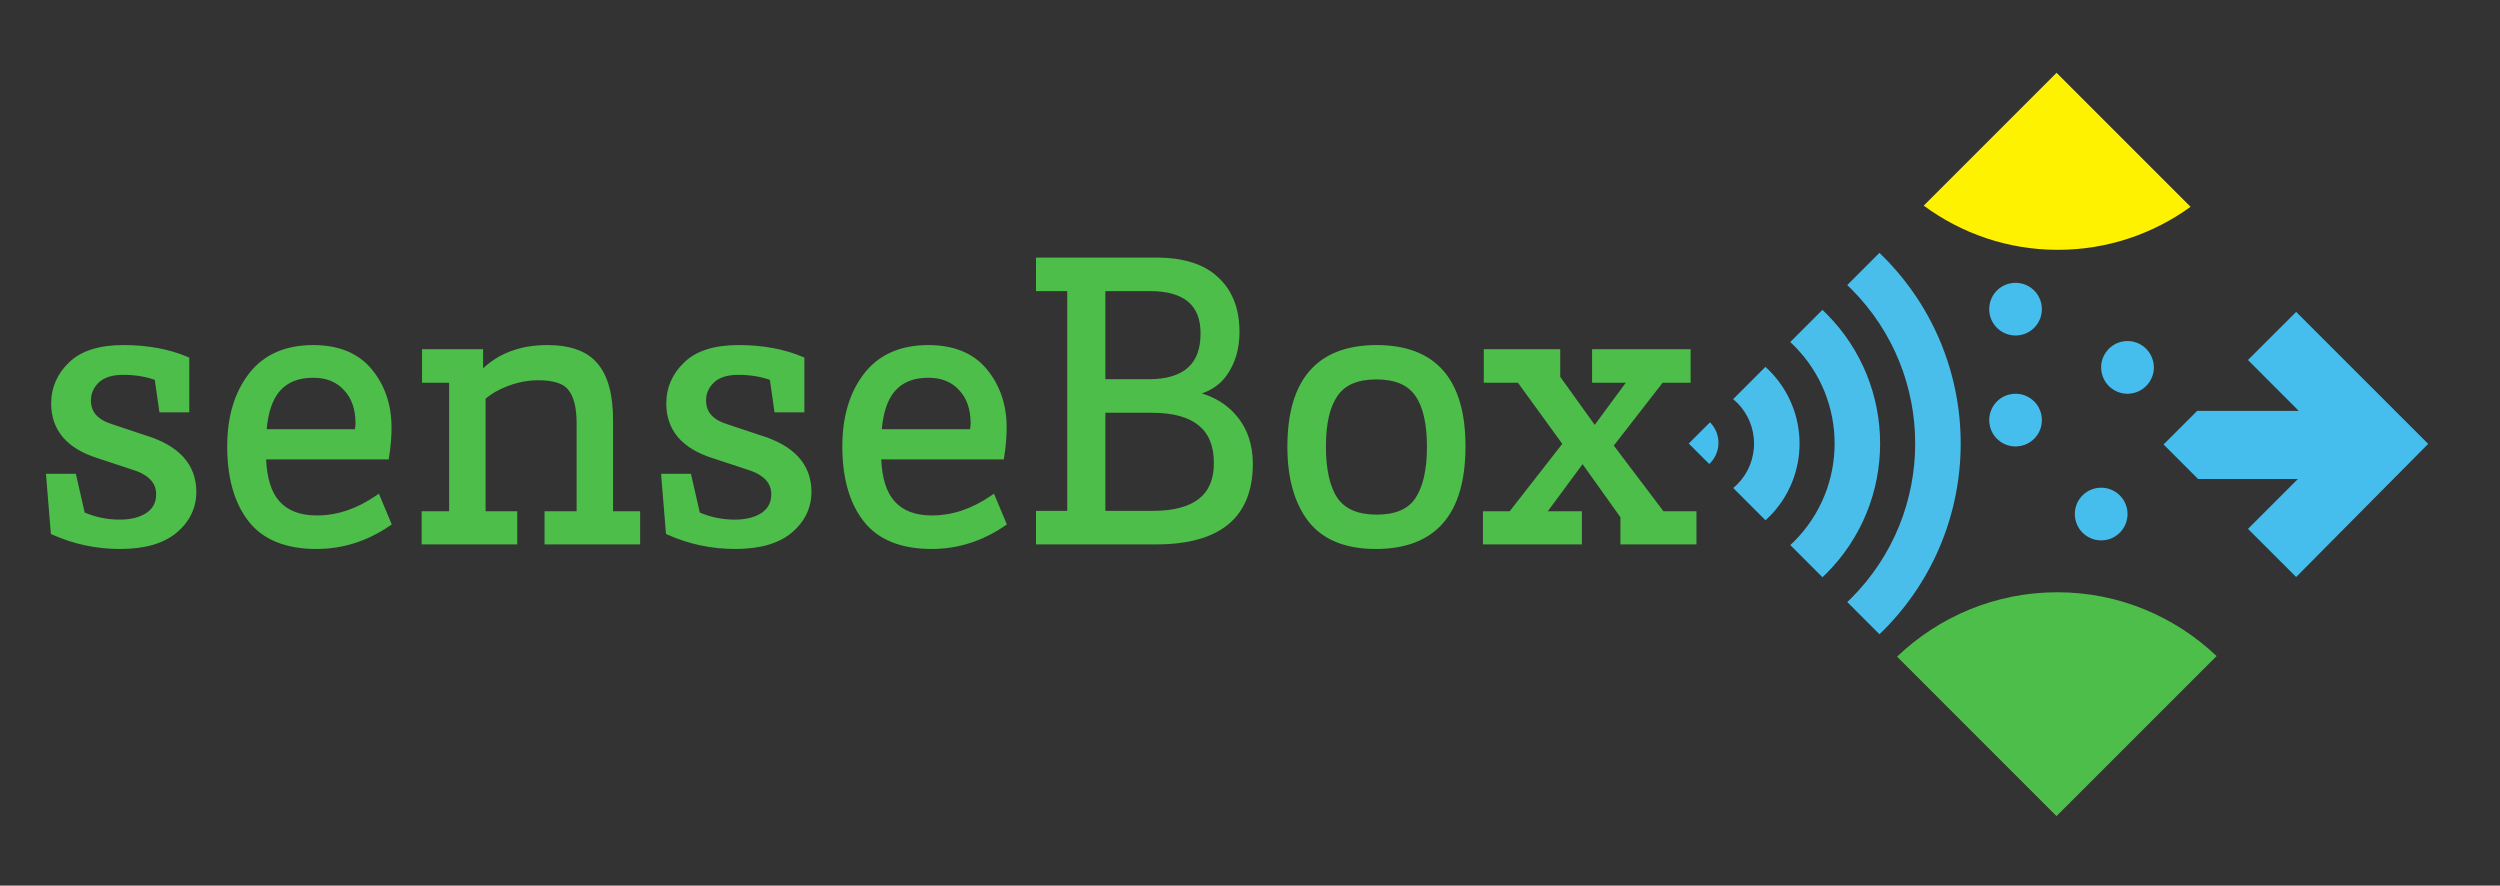 <?xml version="1.0" encoding="UTF-8" standalone="no"?>
<!DOCTYPE svg PUBLIC "-//W3C//DTD SVG 1.1//EN" "http://www.w3.org/Graphics/SVG/1.1/DTD/svg11.dtd">
<svg width="100%" height="100%" viewBox="0 0 319 113" version="1.1" xmlns="http://www.w3.org/2000/svg" xmlns:xlink="http://www.w3.org/1999/xlink" xml:space="preserve" style="fill-rule:evenodd;clip-rule:evenodd;stroke-linejoin:round;stroke-miterlimit:1.414;">
    <rect x="0" y="0" width="319" height="113" fill="#333333" stroke="none"/>
    <g id="g4366" transform="matrix(1.063,0,0,1.063,100.962,-983.23)">
        <path id="path3354" d="M171.098,1003.71C166.104,998.976 159.386,996.052 151.979,996.052C144.507,996.052 137.74,999.006 132.742,1003.78L151.879,1022.92L171.098,1003.71" style="fill:rgb(78,190,75);fill-rule:nonzero;"/>
        <path id="path3356" d="M152.03,954.947C146.007,954.947 140.442,952.966 135.94,949.641L151.886,933.695L167.972,949.782C163.492,953.024 157.99,954.947 152.03,954.947" style="fill:rgb(255,242,0);fill-rule:nonzero;"/>
        <path id="path3358" d="M150.082,961.563C150.363,963.3 149.188,964.918 147.463,965.19C145.738,965.465 144.115,964.288 143.844,962.574C143.563,960.843 144.738,959.22 146.463,958.948C148.186,958.666 149.811,959.844 150.082,961.563" style="fill:rgb(69,190,237);fill-rule:nonzero;"/>
        <path id="path3362" d="M160.368,986.162C160.64,987.884 159.474,989.507 157.74,989.786C156.012,990.055 154.397,988.886 154.12,987.164C153.839,985.433 155.014,983.816 156.74,983.54C158.465,983.257 160.083,984.436 160.368,986.162" style="fill:rgb(69,190,237);fill-rule:nonzero;"/>
        <path id="path3364" d="M163.526,968.563C163.803,970.279 162.632,971.903 160.902,972.182C159.179,972.464 157.559,971.287 157.278,969.56C156.998,967.835 158.179,966.212 159.898,965.935C161.628,965.657 163.245,966.835 163.526,968.563" style="fill:rgb(69,190,237);fill-rule:nonzero;"/>
        <path id="path3366" d="M180.646,994.22L174.865,988.444L180.85,982.459L168.876,982.459L164.73,978.309L168.759,974.279L180.96,974.279L174.86,968.171L180.647,962.394L196.493,978.24L180.646,994.221" style="fill:rgb(69,190,237);fill-rule:nonzero;"/>
        <g id="g4284">
            <path id="path4366" d="M29.38,955.877L29.38,959.901L33.131,959.901L33.131,986.281L29.38,986.281L29.38,990.305L43.794,990.305C47.604,990.305 50.507,989.519 52.469,987.895C54.431,986.271 55.409,983.821 55.409,980.641C55.409,978.314 54.733,976.345 53.382,974.786C52.24,973.467 50.839,972.656 49.285,972.183C50.463,971.781 51.509,971.102 52.301,969.971C53.308,968.546 53.807,966.807 53.807,964.789C53.807,962.026 52.958,959.824 51.256,958.26C49.579,956.656 47.074,955.877 43.794,955.877L29.38,955.877L29.38,955.877ZM37.707,959.901L43.044,959.901C45.134,959.901 46.656,960.344 47.644,961.178C48.633,962.012 49.134,963.251 49.134,964.989C49.134,966.864 48.615,968.208 47.6,969.106C46.586,970.004 45.033,970.478 42.895,970.478L37.707,970.478L37.707,959.901L37.707,959.901ZM-80.174,966.379C-83.055,966.379 -85.244,967.057 -86.688,968.464C-88.108,969.815 -88.837,971.48 -88.837,973.391C-88.837,974.969 -88.37,976.331 -87.438,977.43C-86.507,978.528 -85.125,979.358 -83.321,979.938L-79.217,981.29L-79.212,981.293C-78.179,981.6 -77.428,982.012 -76.946,982.509C-76.464,983.006 -76.235,983.579 -76.235,984.292C-76.235,985.272 -76.605,985.98 -77.398,986.531C-78.2,987.054 -79.267,987.332 -80.623,987.332C-82.136,987.332 -83.522,987.031 -84.813,986.484L-85.875,981.83L-89.462,981.83L-88.871,989.053L-88.703,989.129C-86.13,990.28 -83.414,990.855 -80.572,990.855C-77.66,990.855 -75.399,990.231 -73.823,988.936L-73.823,988.933C-72.231,987.618 -71.411,985.946 -71.411,983.993C-71.411,982.36 -71.936,980.944 -72.978,979.806C-74.019,978.669 -75.559,977.806 -77.573,977.195L-77.583,977.192L-81.478,975.893L-81.483,975.89C-82.379,975.618 -83.024,975.238 -83.441,974.77C-83.857,974.301 -84.061,973.742 -84.061,973.039C-84.061,972.183 -83.756,971.482 -83.109,970.865C-82.484,970.27 -81.524,969.952 -80.174,969.952C-78.734,969.952 -77.491,970.172 -76.399,970.555L-75.842,974.452L-72.26,974.452L-72.26,967.882L-72.451,967.801C-74.696,966.849 -77.273,966.378 -80.174,966.378L-80.174,966.379ZM-57.39,966.379C-60.728,966.379 -63.33,967.523 -65.089,969.8C-66.838,972.063 -67.704,974.99 -67.704,978.541C-67.704,982.321 -66.859,985.333 -65.138,987.536C-63.404,989.756 -60.652,990.854 -56.99,990.854C-53.828,990.854 -50.877,989.917 -48.163,988.051L-47.953,987.907L-49.501,984.215L-49.816,984.435C-52.141,986.039 -54.509,986.83 -56.941,986.83C-58.981,986.83 -60.459,986.249 -61.468,985.099C-62.425,984.008 -62.938,982.325 -63.033,980.104L-48.322,980.104L-48.28,979.84C-48.078,978.56 -47.978,977.378 -47.978,976.292C-47.978,973.565 -48.769,971.215 -50.349,969.292C-51.945,967.348 -54.325,966.379 -57.39,966.379L-57.39,966.379ZM-29.301,966.379C-32.529,966.379 -35.063,967.373 -36.99,969.165L-36.99,966.877L-44.318,966.877L-44.318,970.903L-41.065,970.903L-41.065,986.33L-44.366,986.33L-44.366,990.305L-32.89,990.305L-32.89,986.33L-36.69,986.33L-36.69,972.815C-36.034,972.244 -35.155,971.725 -33.992,971.284C-32.791,970.83 -31.579,970.603 -30.351,970.603C-28.432,970.603 -27.254,971.046 -26.708,971.821L-26.698,971.831C-26.098,972.612 -25.763,973.911 -25.763,975.741L-25.763,986.33L-29.614,986.33L-29.614,990.305L-18.138,990.305L-18.138,986.33L-21.387,986.33L-21.387,975.443C-21.387,972.403 -21.973,970.127 -23.209,968.643L-23.211,968.64C-24.454,967.115 -26.514,966.378 -29.301,966.378L-29.301,966.379ZM-6.337,966.379C-9.218,966.379 -11.407,967.057 -12.851,968.464C-14.271,969.815 -15,971.48 -15,973.391C-15,974.969 -14.533,976.331 -13.601,977.43C-12.67,978.528 -11.288,979.358 -9.484,979.938L-5.38,981.29L-5.375,981.293C-4.342,981.6 -3.591,982.012 -3.109,982.509C-2.627,983.006 -2.398,983.579 -2.398,984.292C-2.398,985.272 -2.768,985.98 -3.561,986.531C-4.363,987.054 -5.43,987.332 -6.786,987.332C-8.299,987.332 -9.685,987.031 -10.976,986.484L-12.038,981.83L-15.625,981.83L-15.034,989.053L-14.866,989.129C-12.293,990.28 -9.577,990.855 -6.735,990.855C-3.823,990.855 -1.562,990.231 0.014,988.936L0.014,988.933C1.606,987.618 2.426,985.946 2.426,983.993C2.426,982.36 1.901,980.944 0.859,979.806C-0.182,978.669 -1.722,977.806 -3.736,977.195L-3.746,977.192L-7.641,975.893L-7.646,975.89C-8.542,975.618 -9.187,975.238 -9.604,974.77C-10.02,974.301 -10.224,973.742 -10.224,973.039C-10.224,972.183 -9.919,971.482 -9.272,970.865C-8.647,970.27 -7.687,969.952 -6.337,969.952C-4.897,969.952 -3.654,970.172 -2.562,970.555L-2.005,974.452L1.577,974.452L1.577,967.882L1.386,967.801C-0.859,966.849 -3.436,966.378 -6.337,966.378L-6.337,966.379ZM16.447,966.379C13.109,966.379 10.507,967.523 8.748,969.8C6.999,972.063 6.133,974.99 6.133,978.541C6.133,982.321 6.978,985.333 8.699,987.536C10.433,989.756 13.185,990.854 16.847,990.854C20.009,990.854 22.96,989.917 25.674,988.051L25.884,987.907L24.336,984.215L24.021,984.435C21.696,986.039 19.328,986.83 16.896,986.83C14.856,986.83 13.378,986.249 12.369,985.099C11.412,984.008 10.899,982.325 10.804,980.104L25.515,980.104L25.557,979.84C25.759,978.56 25.859,977.378 25.859,976.292C25.859,973.565 25.068,971.215 23.488,969.292C21.892,967.348 19.512,966.379 16.447,966.379L16.447,966.379ZM70.271,966.379C66.745,966.379 64.037,967.399 62.236,969.46C60.434,971.522 59.557,974.58 59.557,978.592C59.557,982.339 60.386,985.331 62.072,987.534L62.075,987.537C63.808,989.756 66.542,990.855 70.171,990.855C73.715,990.855 76.436,989.827 78.246,987.749C80.056,985.671 80.934,982.587 80.934,978.541C80.934,974.546 80.064,971.502 78.271,969.449C76.477,967.396 73.782,966.379 70.272,966.379L70.271,966.379ZM83.132,966.877L83.132,970.903L87.234,970.903L92.554,978.236L86.24,986.33L83.032,986.33L83.032,990.305L94.908,990.305L94.908,986.33L90.813,986.33L94.991,980.675L99.533,987.043L99.533,990.305L108.66,990.305L108.66,986.33L104.702,986.33L98.739,978.443L104.599,970.903L107.959,970.903L107.959,966.877L96.132,966.877L96.132,970.903L100.177,970.903L96.449,975.96L92.308,970.19L92.308,966.877L83.132,966.877L83.132,966.877ZM-57.39,970.303C-55.79,970.303 -54.578,970.801 -53.672,971.802L-53.669,971.802L-53.669,971.805C-52.763,972.773 -52.302,974.082 -52.302,975.792C-52.302,975.966 -52.337,976.225 -52.37,976.478L-62.967,976.478C-62.784,974.447 -62.267,972.898 -61.392,971.898C-60.463,970.836 -59.159,970.303 -57.39,970.303L-57.39,970.303ZM16.447,970.303C18.047,970.303 19.259,970.801 20.165,971.802L20.168,971.802L20.168,971.805C21.074,972.773 21.535,974.082 21.535,975.792C21.535,975.966 21.5,976.225 21.467,976.478L10.87,976.478C11.053,974.447 11.57,972.898 12.445,971.898C13.374,970.836 14.678,970.303 16.447,970.303L16.447,970.303ZM70.22,970.503C72.491,970.503 74.013,971.165 74.913,972.468L74.916,972.471C75.824,973.755 76.31,975.795 76.31,978.593C76.31,981.357 75.827,983.412 74.913,984.768L74.911,984.771C74.044,986.071 72.543,986.731 70.271,986.731C68.036,986.731 66.511,986.07 65.576,984.763C64.664,983.409 64.182,981.337 64.182,978.542C64.182,975.778 64.667,973.757 65.576,972.472L65.579,972.469C66.48,971.164 67.983,970.503 70.22,970.503L70.22,970.503ZM37.707,974.505L43.293,974.505C45.834,974.505 47.696,975.027 48.909,976.021C50.122,977.015 50.733,978.487 50.733,980.541C50.733,982.492 50.134,983.89 48.938,984.836C47.743,985.781 45.902,986.281 43.393,986.281L37.707,986.281L37.707,974.505Z" style="fill:rgb(78,190,75);fill-rule:nonzero;"/>
        </g>
        <path id="path3360" d="M150.083,974.885C150.368,976.613 149.189,978.236 147.463,978.505C145.738,978.791 144.12,977.612 143.844,975.893C143.563,974.161 144.738,972.538 146.459,972.266C148.187,971.984 149.811,973.16 150.083,974.885" style="fill:rgb(69,190,237);fill-rule:nonzero;"/>
        <g id="g3370" transform="matrix(0.225,5.652e-06,-5.652e-06,-0.225,-202.63,1048.92)">
            <clipPath id="_clip1">
                <path d="M1776.56,314.355L1577.99,115.773L1379.41,314.355L1577.99,512.93L1776.56,314.355"/>
            </clipPath>
            <g clip-path="url(#_clip1)">
                <path id="path3376" d="M1413.79,344.719L1405.21,336.137C1411.26,330.078 1414.23,322.25 1414.25,314.313C1414.23,306.375 1411.26,298.555 1405.23,292.516C1399.17,286.473 1391.34,283.496 1383.41,283.48C1375.46,283.496 1367.63,286.473 1361.57,292.527C1355.53,298.574 1352.55,306.398 1352.54,314.332C1352.55,322.266 1355.53,330.086 1361.57,336.137L1361.88,336.441L1361.56,336.133C1367.63,342.18 1375.46,345.16 1383.4,345.172C1391.34,345.156 1399.16,342.188 1405.2,336.141L1405.21,336.137L1413.79,344.719L1422.37,353.293C1411.65,364.043 1397.47,369.457 1383.4,369.441C1369.33,369.457 1355.15,364.035 1344.41,353.305L1344.73,353.621L1344.41,353.297C1333.67,342.57 1328.26,328.395 1328.27,314.332C1328.26,300.27 1333.67,286.094 1344.41,275.363C1355.15,264.617 1369.34,259.195 1383.41,259.211C1397.48,259.199 1411.65,264.617 1422.39,275.352C1433.12,286.074 1438.53,300.246 1438.52,314.313C1438.53,328.375 1433.12,342.559 1422.37,353.297L1422.69,352.98L1422.37,353.293L1413.79,344.719" style="fill:rgb(74,190,234);fill-rule:nonzero;"/>
                <path id="path3378" d="M1444.18,375.129L1435.6,366.547C1450.05,352.09 1457.22,333.27 1457.23,314.332C1457.22,295.395 1450.04,276.57 1435.6,262.117C1421.16,247.688 1402.32,240.508 1383.38,240.492C1364.45,240.508 1345.63,247.672 1331.18,262.117C1316.73,276.57 1309.57,295.383 1309.55,314.305C1309.57,333.242 1316.75,352.066 1331.2,366.52C1345.66,380.973 1364.48,388.152 1383.42,388.168C1402.34,388.152 1421.14,380.988 1435.6,366.547L1452.76,383.711C1433.63,402.84 1408.47,412.449 1383.42,412.438C1358.34,412.449 1333.16,402.82 1314.04,383.684C1294.9,364.563 1285.27,339.379 1285.28,314.305C1285.27,289.25 1294.88,264.082 1314.02,244.953C1333.15,225.816 1358.32,216.211 1383.38,216.223C1408.46,216.211 1433.64,225.828 1452.76,244.953C1471.89,264.082 1481.52,289.262 1481.5,314.332C1481.52,339.398 1471.9,364.578 1452.76,383.711L1444.18,375.129" style="fill:rgb(74,190,234);fill-rule:nonzero;"/>
                <path id="path3380" d="M1474.57,405.523L1465.99,396.941C1488.84,374.09 1500.21,344.277 1500.22,314.352C1500.21,284.41 1488.82,254.574 1465.99,231.727C1443.15,208.895 1413.32,197.52 1383.38,197.508C1353.46,197.52 1323.64,208.883 1300.79,231.727C1277.95,254.566 1266.59,284.371 1266.57,314.293C1266.59,344.238 1277.97,374.074 1300.81,396.93C1323.65,419.762 1353.48,431.141 1383.42,431.152C1413.34,431.141 1443.15,419.781 1465.99,396.941L1474.57,405.523L1483.15,414.102C1455.64,441.637 1419.47,455.438 1383.42,455.426C1347.35,455.438 1311.17,441.613 1283.65,414.09C1256.11,386.563 1242.29,350.371 1242.3,314.293C1242.29,278.242 1256.09,242.074 1283.63,214.563C1311.15,187.027 1347.33,173.223 1383.38,173.234C1419.45,173.223 1455.63,187.043 1483.15,214.563C1510.68,242.09 1524.5,278.273 1524.49,314.352C1524.51,350.406 1510.7,386.582 1483.15,414.105L1483.6,413.656L1483.15,414.102L1474.57,405.523" style="fill:rgb(74,190,234);fill-rule:nonzero;"/>
                <path id="path3382" d="M1395.06,317.23C1396.43,308.734 1390.68,300.82 1382.23,299.484C1373.79,298.125 1365.86,303.898 1364.51,312.281C1363.14,320.746 1368.91,328.691 1377.34,330.016C1385.78,331.391 1393.71,325.641 1395.06,317.23" style="fill:rgb(69,190,237);fill-rule:nonzero;"/>
            </g>
        </g>
    </g>
</svg>
